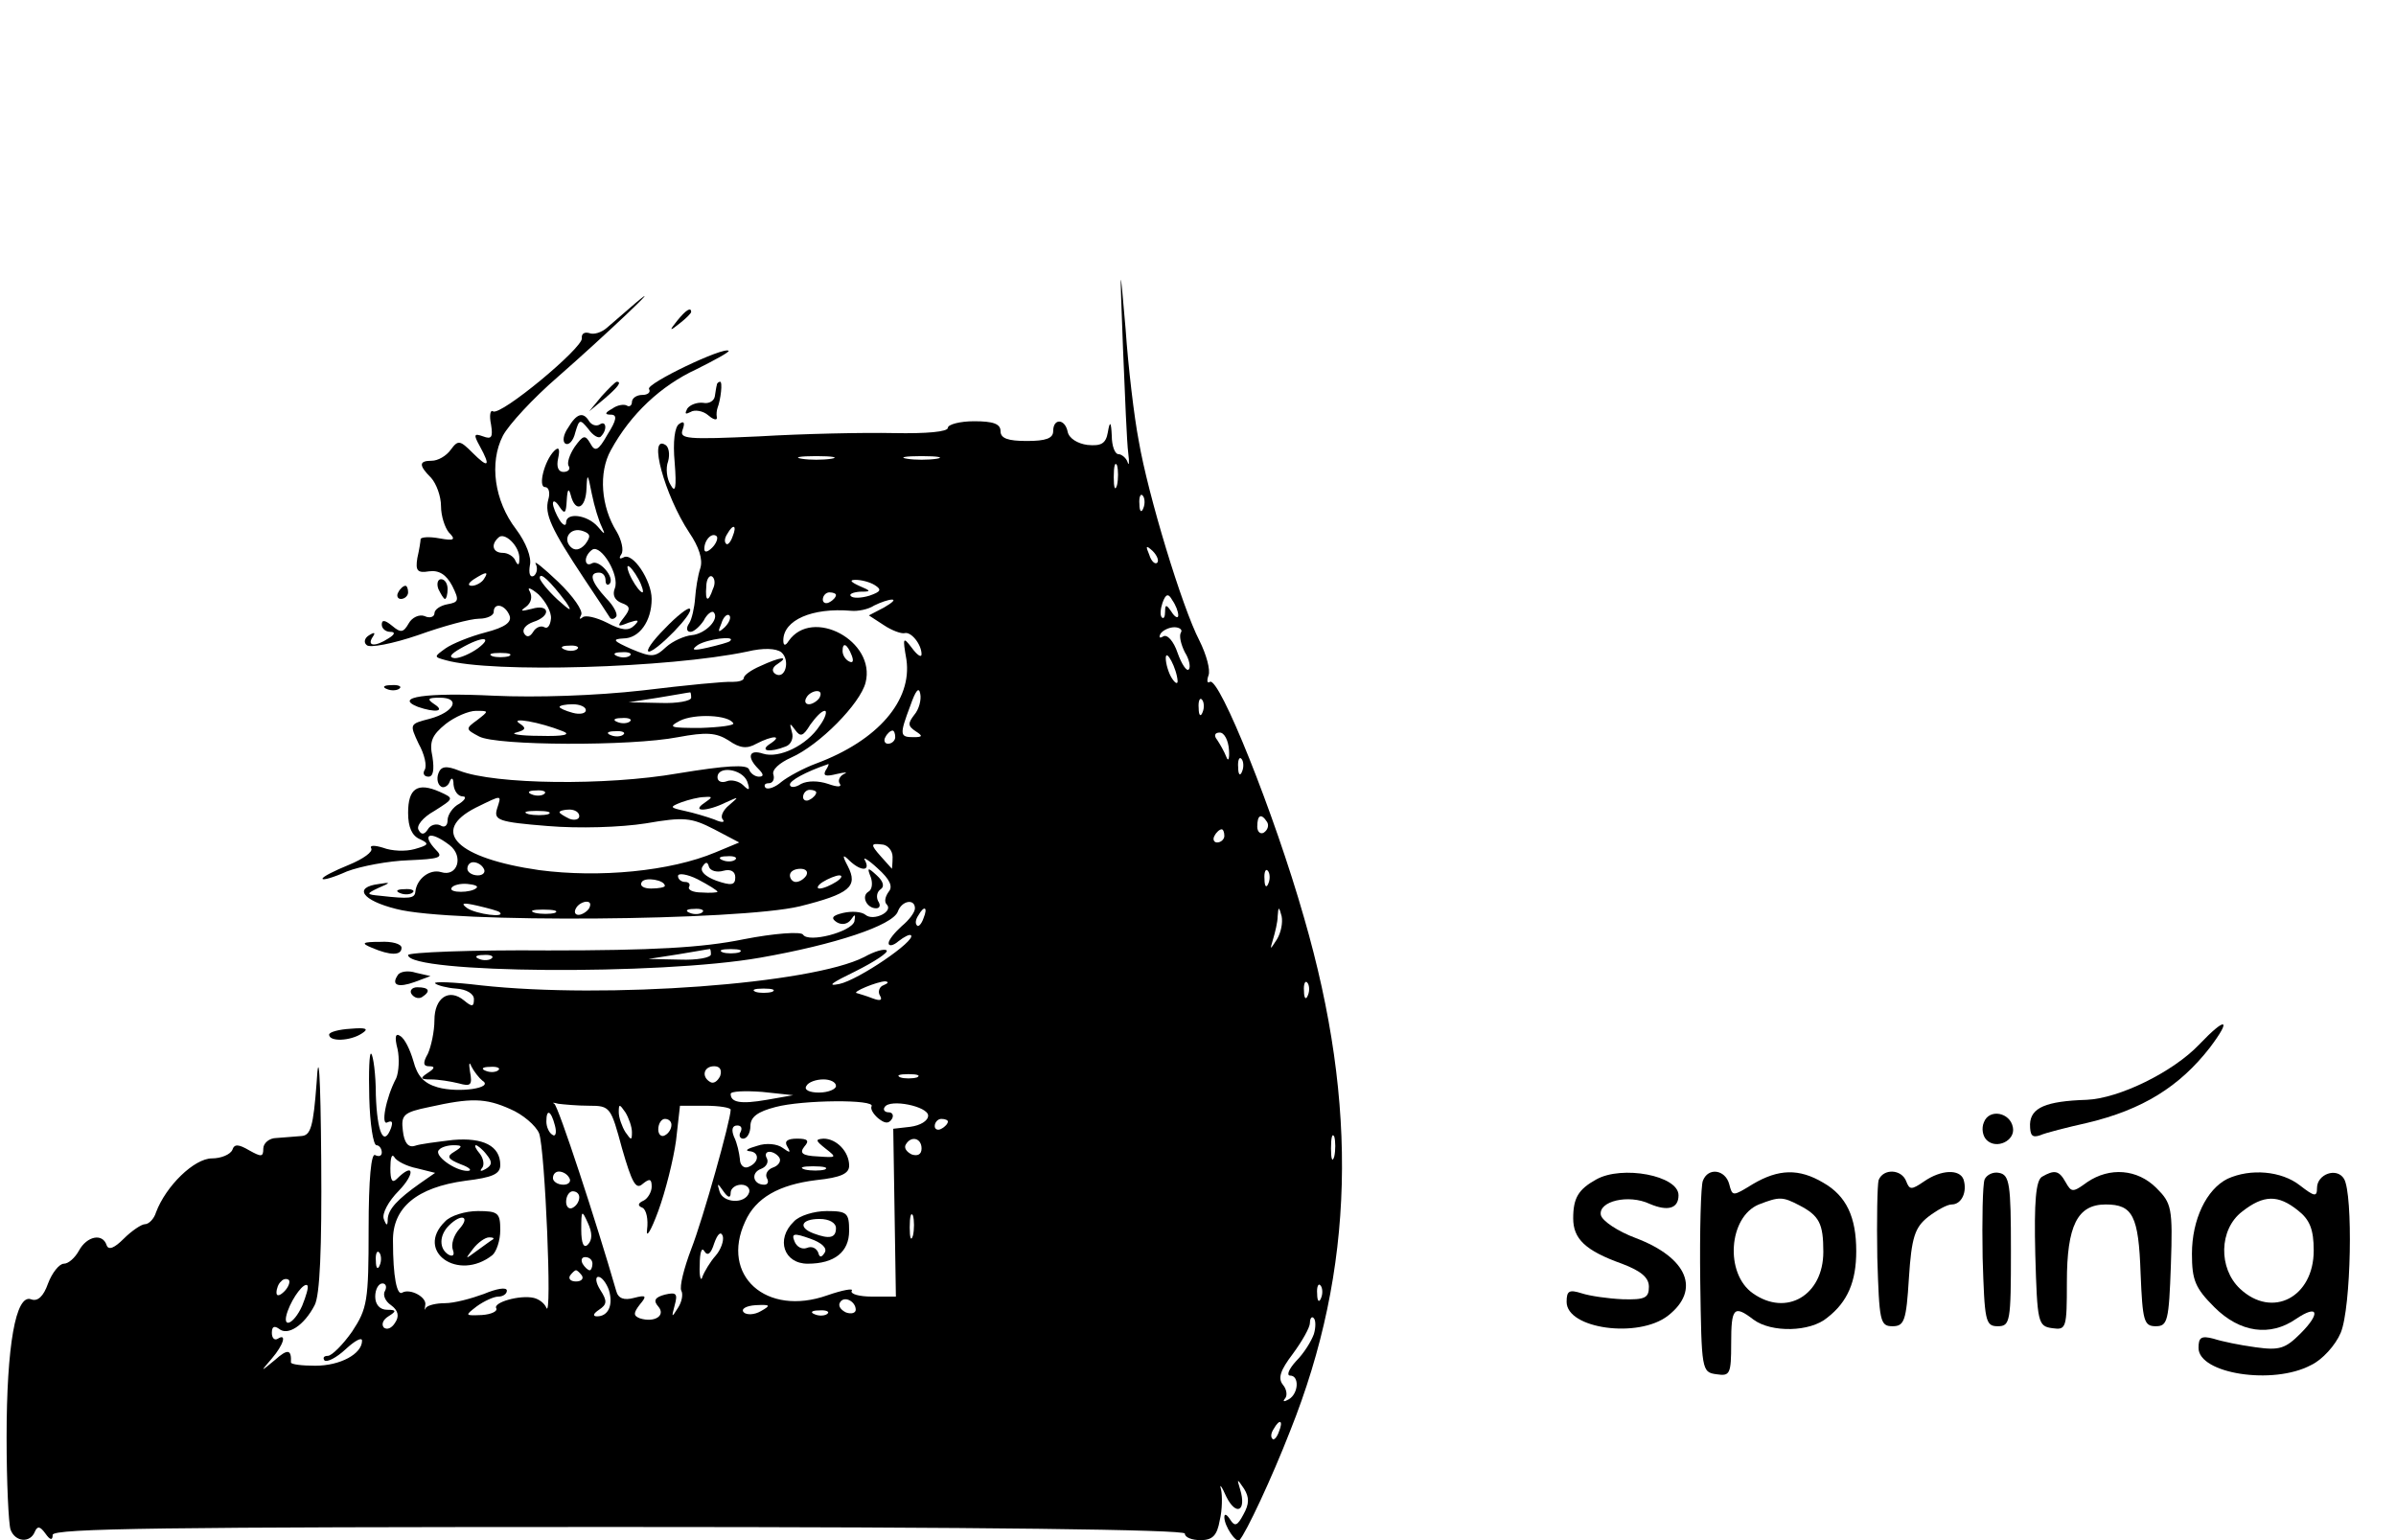 <?xml version="1.0" standalone="no"?>
<!DOCTYPE svg PUBLIC "-//W3C//DTD SVG 20010904//EN"
 "http://www.w3.org/TR/2001/REC-SVG-20010904/DTD/svg10.dtd">
<svg version="1.0" xmlns="http://www.w3.org/2000/svg"
 width="364pt" height="234pt" viewBox="0 0 364 234"
 preserveAspectRatio="xMidYMid meet">

<g transform="translate(0,234) scale(0.1,-0.1)"
fill="#000000" stroke="none">
<path d="M1706 1812 c3 -74 6 -146 8 -160 2 -15 1 -21 -1 -14 -2 6 -9 12 -14
12 -5 0 -10 12 -10 28 -1 22 -3 23 -6 5 -3 -17 -10 -21 -31 -19 -15 2 -28 10
-30 20 -4 20 -22 21 -22 1 0 -11 -11 -15 -40 -15 -29 0 -40 4 -40 15 0 11 -11
15 -40 15 -22 0 -40 -5 -40 -10 0 -6 -32 -9 -82 -8 -46 1 -138 -1 -205 -5
-110 -5 -121 -4 -116 10 4 11 2 14 -5 9 -7 -4 -10 -27 -7 -59 3 -38 1 -47 -6
-34 -6 9 -8 26 -4 36 3 11 1 22 -4 25 -27 17 -1 -77 36 -133 15 -22 21 -41 17
-54 -4 -12 -7 -32 -8 -46 -1 -14 -5 -32 -9 -38 -5 -7 -4 -13 2 -13 5 0 14 8
20 17 5 10 12 15 15 13 10 -10 -12 -33 -33 -35 -11 -1 -29 -9 -39 -18 -17 -16
-22 -16 -53 -3 -27 12 -30 15 -12 16 24 0 43 26 43 60 0 28 -29 72 -43 63 -6
-3 -7 -1 -3 5 4 6 0 22 -7 34 -24 38 -28 90 -9 124 30 55 76 98 130 123 28 14
50 26 49 28 -7 7 -126 -50 -121 -58 3 -5 -2 -9 -10 -9 -9 0 -16 -5 -16 -11 0
-5 -4 -8 -8 -5 -4 2 -14 1 -22 -5 -11 -6 -12 -9 -2 -9 10 0 9 -8 -5 -30 -14
-25 -19 -27 -26 -14 -8 14 -11 13 -24 -5 -8 -12 -12 -25 -9 -29 3 -5 -1 -9 -8
-9 -8 0 -11 8 -8 21 3 14 1 18 -6 11 -15 -15 -25 -55 -14 -55 6 0 8 -9 5 -19
-6 -22 4 -44 55 -121 20 -30 38 -57 39 -59 2 -2 6 -2 9 2 3 3 -3 16 -15 28
-23 25 -27 39 -11 39 6 0 10 -5 10 -12 0 -6 3 -8 6 -5 9 9 -16 38 -27 31 -5
-3 -9 -1 -9 5 0 5 4 12 10 16 13 8 42 -39 34 -59 -4 -10 0 -18 10 -22 14 -5
14 -9 4 -22 -11 -14 -10 -15 7 -8 15 5 17 4 9 -4 -9 -9 -19 -8 -42 4 -16 8
-33 12 -37 8 -5 -4 -5 -2 -2 4 3 6 -12 28 -35 50 -22 21 -38 34 -34 27 3 -6 2
-14 -3 -18 -6 -3 -8 4 -6 16 3 12 -6 35 -21 55 -33 43 -41 101 -20 142 9 17
46 57 83 89 72 63 168 154 119 113 -16 -14 -36 -31 -44 -38 -8 -7 -20 -11 -27
-8 -7 2 -12 -1 -11 -8 1 -15 -123 -118 -135 -111 -4 3 -6 -6 -3 -20 3 -19 1
-23 -12 -18 -14 5 -15 3 -5 -15 17 -31 13 -34 -11 -10 -19 19 -22 20 -33 5 -7
-10 -20 -17 -29 -17 -20 0 -20 -7 -1 -26 8 -9 15 -28 15 -43 0 -15 6 -33 12
-40 11 -11 8 -13 -14 -9 -16 3 -28 2 -29 -1 0 -3 -2 -16 -5 -29 -3 -19 0 -23
18 -20 15 2 26 -5 35 -22 11 -22 10 -25 -7 -28 -11 -2 -20 -8 -20 -14 0 -5 -7
-8 -15 -4 -8 3 -19 -2 -24 -11 -8 -14 -12 -15 -25 -4 -11 9 -16 10 -16 2 0 -6
6 -11 13 -11 8 0 7 -4 -3 -10 -20 -13 -33 -12 -24 2 5 7 3 8 -5 3 -7 -4 -9
-11 -4 -15 4 -5 40 2 78 15 39 14 80 25 93 25 12 0 22 5 22 10 0 15 17 12 24
-5 4 -10 -6 -18 -37 -26 -23 -6 -50 -17 -60 -24 -18 -13 -18 -13 0 -18 70 -20
339 -12 458 13 25 6 44 5 52 -1 14 -12 6 -42 -9 -33 -6 4 -5 10 3 15 20 13 4
11 -26 -3 -14 -6 -25 -14 -25 -18 0 -4 -8 -6 -17 -6 -10 1 -71 -5 -137 -13
-71 -8 -161 -11 -226 -8 -102 5 -153 -2 -115 -17 26 -9 42 -7 25 4 -12 8 -10
10 8 10 33 0 22 -22 -15 -32 -31 -8 -31 -8 -17 -38 9 -16 13 -34 9 -40 -3 -5
-1 -10 6 -10 7 0 9 10 6 30 -5 23 -1 33 20 50 14 11 35 20 46 20 20 0 20 0 2
-14 -18 -13 -18 -14 3 -25 26 -14 230 -15 302 -1 43 8 58 7 77 -5 17 -12 28
-13 42 -5 25 13 41 13 21 0 -17 -11 -1 -14 24 -4 8 3 12 13 9 22 -4 14 -3 14
5 3 8 -11 12 -10 23 8 8 11 17 21 22 21 4 0 1 -11 -8 -23 -19 -29 -61 -50 -86
-42 -21 7 -25 -5 -7 -23 8 -8 9 -12 1 -12 -6 0 -13 5 -15 11 -3 8 -35 6 -108
-6 -109 -19 -278 -17 -332 4 -20 8 -28 7 -32 -4 -3 -8 -1 -17 4 -20 4 -3 11 1
13 7 3 8 6 6 6 -4 1 -10 7 -18 14 -18 6 0 4 -5 -5 -11 -10 -5 -18 -17 -18 -25
0 -9 -5 -12 -11 -8 -6 3 -15 1 -19 -6 -5 -8 -10 -9 -14 -1 -4 6 6 19 24 29 30
19 30 19 8 29 -34 15 -48 5 -48 -32 0 -22 6 -35 18 -40 15 -7 13 -9 -8 -15
-14 -4 -35 -3 -48 2 -13 4 -21 4 -18 -1 3 -5 -12 -16 -34 -25 -22 -9 -40 -18
-40 -21 0 -3 17 2 37 11 21 8 63 16 94 17 46 2 53 4 42 15 -24 25 -10 31 20 8
22 -17 12 -49 -13 -41 -17 5 -37 -10 -39 -30 -1 -10 -9 -11 -53 -6 -22 2 -22
3 -3 12 19 8 19 9 1 6 -40 -5 -26 -25 26 -38 83 -22 521 -18 613 4 76 19 89
30 73 61 -9 17 -8 19 3 8 17 -16 32 -16 23 1 -4 6 5 1 19 -12 19 -17 24 -28
17 -36 -5 -7 -7 -15 -3 -19 11 -11 -20 -26 -32 -16 -6 5 -21 6 -34 3 -17 -4
-19 -8 -10 -14 8 -5 17 -3 22 4 6 9 7 8 5 -3 -5 -16 -70 -33 -78 -20 -3 5 -44
2 -90 -7 -63 -13 -140 -17 -297 -17 -117 1 -213 -3 -213 -7 0 -28 382 -31 535
-4 114 20 201 49 209 70 6 17 26 20 26 5 0 -6 -9 -18 -20 -27 -11 -10 -20 -21
-20 -26 0 -5 7 -4 15 3 9 7 17 11 19 9 8 -8 -80 -68 -109 -74 -20 -4 -11 2 24
19 30 15 51 29 48 32 -3 3 -18 -1 -34 -10 -80 -41 -392 -64 -583 -43 -41 5
-72 6 -69 3 3 -3 18 -7 32 -8 16 -1 27 -8 27 -16 0 -12 -3 -12 -15 -2 -23 19
-45 4 -45 -30 0 -17 -5 -40 -10 -51 -8 -14 -7 -19 2 -19 9 0 9 -3 -2 -10 -12
-8 -12 -10 5 -10 11 0 30 -3 42 -6 18 -5 21 -3 17 18 -2 12 -1 16 2 8 4 -8 12
-18 17 -22 18 -11 -36 -19 -68 -10 -21 6 -31 17 -37 40 -5 17 -13 34 -20 38
-7 5 -9 -1 -4 -20 3 -14 2 -34 -2 -44 -16 -30 -24 -74 -13 -67 7 3 8 0 5 -9
-11 -29 -21 -7 -23 50 0 32 -4 60 -7 63 -3 3 -4 -27 -3 -67 1 -39 6 -72 11
-72 4 0 8 -5 8 -11 0 -5 -4 -7 -10 -4 -6 4 -10 -36 -10 -112 0 -110 -2 -121
-25 -156 -14 -20 -31 -37 -37 -37 -6 0 -8 -3 -5 -7 4 -3 18 4 32 17 14 13 25
19 25 13 0 -20 -33 -38 -71 -38 -20 0 -37 2 -37 5 1 20 -5 21 -24 4 -23 -19
-23 -19 -5 2 18 21 23 39 9 30 -5 -3 -9 1 -9 9 0 10 4 11 11 6 13 -11 38 5 54
36 8 15 11 85 10 220 -1 133 -4 172 -7 118 -5 -67 -9 -80 -23 -81 -10 -1 -27
-2 -38 -3 -11 0 -20 -8 -20 -16 0 -13 -3 -13 -21 -3 -17 10 -23 10 -26 1 -3
-7 -17 -13 -31 -13 -27 0 -70 -42 -85 -82 -3 -10 -11 -18 -17 -18 -5 0 -20
-10 -32 -22 -14 -14 -23 -18 -26 -10 -6 19 -30 14 -42 -8 -6 -11 -16 -20 -23
-20 -7 0 -18 -14 -24 -30 -7 -20 -16 -28 -26 -24 -23 8 -37 -70 -37 -210 0
-68 3 -131 6 -140 7 -19 30 -21 37 -3 4 9 8 8 16 -3 7 -10 11 -11 11 -2 0 10
175 12 860 12 554 0 860 -4 860 -10 0 -6 11 -10 24 -10 18 0 25 7 29 30 4 16
4 38 2 47 -3 10 1 5 8 -11 15 -30 31 -22 21 11 -5 17 -5 17 6 1 8 -13 8 -23
-1 -39 -9 -17 -13 -19 -20 -8 -5 8 -9 10 -9 4 0 -14 18 -40 23 -35 10 11 49
94 77 166 98 245 104 494 21 780 -45 158 -129 367 -143 358 -4 -3 -5 2 -2 10
3 8 -3 31 -14 53 -26 50 -78 221 -92 303 -7 36 -16 112 -20 170 -9 104 -9 104
-4 -28z m-443 -169 c-13 -2 -33 -2 -45 0 -13 2 -3 4 22 4 25 0 35 -2 23 -4z
m160 0 c-13 -2 -33 -2 -45 0 -13 2 -3 4 22 4 25 0 35 -2 23 -4z m274 -40 c-3
-10 -5 -4 -5 12 0 17 2 24 5 18 2 -7 2 -21 0 -30z m-783 -63 c6 -13 5 -13 -6
0 -16 18 -48 22 -48 6 0 -6 -5 -4 -10 4 -5 8 -10 20 -10 25 0 6 5 3 10 -5 8
-12 10 -10 11 10 1 17 3 19 6 8 7 -28 23 -21 24 10 1 24 2 23 8 -8 4 -20 11
-42 15 -50z m823 28 c-3 -8 -6 -5 -6 6 -1 11 2 17 5 13 3 -3 4 -12 1 -19z
m-848 -55 c-8 -9 -16 -10 -22 -4 -13 13 0 31 19 24 11 -4 12 -8 3 -20z m224
12 c-3 -9 -8 -14 -10 -11 -3 3 -2 9 2 15 9 16 15 13 8 -4z m-324 -34 c0 -10
-2 -11 -6 -3 -2 6 -11 12 -19 12 -15 0 -19 12 -7 23 9 10 33 -13 32 -32z m293
17 c-7 -7 -12 -8 -12 -2 0 14 12 26 19 19 2 -3 -1 -11 -7 -17z m676 -23 c-3
-3 -9 2 -12 12 -6 14 -5 15 5 6 7 -7 10 -15 7 -18z m-788 -25 c6 -11 8 -20 6
-20 -3 0 -10 9 -16 20 -6 11 -8 20 -6 20 3 0 10 -9 16 -20z m-235 0 c-3 -5
-12 -10 -18 -10 -7 0 -6 4 3 10 19 12 23 12 15 0z m125 -35 c10 -15 7 -14 -13
4 -15 14 -27 29 -27 33 0 10 16 -5 40 -37z m223 20 c-7 -21 -12 -19 -10 4 0
11 5 18 9 15 4 -3 5 -11 1 -19z m246 6 c11 -7 9 -10 -8 -16 -13 -4 -25 -4 -28
-1 -4 3 2 6 13 7 18 0 18 1 -1 9 -13 6 -15 9 -5 9 8 0 21 -3 29 -8z m-492 -51
c-1 -10 -5 -16 -10 -13 -5 3 -13 0 -17 -7 -5 -8 -10 -9 -14 -2 -3 6 3 13 14
17 28 9 25 28 -2 20 -16 -4 -19 -4 -9 3 8 6 10 15 6 23 -5 8 1 6 13 -4 11 -11
20 -27 19 -37z m433 36 c0 -3 -4 -8 -10 -11 -5 -3 -10 -1 -10 4 0 6 5 11 10
11 6 0 10 -2 10 -4z m520 -31 c0 -5 -5 -3 -10 5 -8 12 -10 12 -10 1 0 -8 -2
-12 -5 -9 -3 3 -2 13 1 22 5 14 9 15 15 4 5 -7 9 -17 9 -23z m-447 12 l-23
-12 23 -15 c12 -8 26 -13 31 -12 10 3 26 -17 26 -32 0 -6 -7 -1 -15 10 -13 17
-14 16 -8 -18 9 -62 -43 -123 -137 -158 -19 -7 -43 -20 -53 -28 -9 -8 -20 -12
-24 -9 -3 4 -1 7 5 7 6 0 9 6 7 13 -3 7 9 18 27 26 43 19 105 82 113 114 16
63 -81 115 -117 63 -5 -8 -8 -7 -8 1 0 31 44 50 103 45 10 -1 26 2 35 8 10 5
22 9 27 9 6 0 0 -5 -12 -12z m-242 -30 c-10 -9 -11 -8 -5 6 3 10 9 15 12 12 3
-3 0 -11 -7 -18z m693 -8 c-3 -5 0 -18 6 -30 7 -11 9 -23 6 -26 -3 -4 -11 8
-17 25 -6 18 -16 29 -22 25 -5 -3 -7 -2 -4 4 3 5 13 10 21 10 8 0 13 -4 10 -8z
m-1068 -24 c-11 -8 -27 -15 -35 -15 -10 1 -7 6 9 15 33 19 50 18 26 0z m383
11 c-2 -2 -17 -6 -34 -10 -22 -5 -26 -4 -15 4 14 9 59 15 49 6z m-232 -12 c-3
-3 -12 -4 -19 -1 -8 3 -5 6 6 6 11 1 17 -2 13 -5z m417 -10 c3 -8 2 -12 -4 -9
-6 3 -10 10 -10 16 0 14 7 11 14 -7z m-521 -1 c-7 -2 -19 -2 -25 0 -7 3 -2 5
12 5 14 0 19 -2 13 -5z m184 1 c-3 -3 -12 -4 -19 -1 -8 3 -5 6 6 6 11 1 17 -2
13 -5z m832 -39 c0 -5 -4 -3 -9 5 -5 8 -9 22 -9 30 0 16 17 -16 18 -35z m-400
-51 c-10 -13 -10 -17 2 -25 11 -7 11 -9 -3 -9 -21 0 -22 3 -5 48 8 23 13 29
15 18 2 -9 -2 -24 -9 -32z m-339 26 c0 -5 -21 -9 -47 -8 l-48 1 45 7 c25 4 46
8 48 8 1 1 2 -2 2 -8z m195 0 c-3 -5 -11 -10 -16 -10 -6 0 -7 5 -4 10 3 6 11
10 16 10 6 0 7 -4 4 -10z m582 -22 c-3 -8 -6 -5 -6 6 -1 11 2 17 5 13 3 -3 4
-12 1 -19z m-937 3 c0 -5 -9 -7 -20 -4 -11 3 -20 7 -20 9 0 2 9 4 20 4 11 0
20 -4 20 -9z m224 -20 c2 -3 -20 -6 -50 -7 -46 0 -50 1 -31 11 22 11 74 9 81
-4z m-259 -12 c13 -5 2 -8 -35 -7 -30 0 -46 3 -36 5 15 4 16 7 5 14 -15 10 31
2 66 -12z m102 15 c-3 -3 -12 -4 -19 -1 -8 3 -5 6 6 6 11 1 17 -2 13 -5z m-10
-20 c-3 -3 -12 -4 -19 -1 -8 3 -5 6 6 6 11 1 17 -2 13 -5z m413 -4 c0 -5 -5
-10 -11 -10 -5 0 -7 5 -4 10 3 6 8 10 11 10 2 0 4 -4 4 -10z m507 -19 c1 -14
-1 -19 -4 -11 -3 8 -10 20 -14 26 -5 6 -4 11 4 11 7 0 13 -12 14 -26z m20 -33
c-3 -8 -6 -5 -6 6 -1 11 2 17 5 13 3 -3 4 -12 1 -19z m-633 1 c-4 -8 1 -9 17
-5 13 3 18 3 11 0 -6 -3 -10 -10 -6 -15 3 -5 -4 -5 -18 0 -15 5 -31 5 -41 0
-9 -6 -17 -6 -17 -1 0 6 23 19 58 31 2 1 0 -4 -4 -10z m-119 -16 c5 -14 3 -15
-6 -6 -6 6 -18 9 -25 6 -8 -3 -14 0 -14 6 0 18 37 13 45 -6z m-308 -19 c-3 -3
-12 -4 -19 -1 -8 3 -5 6 6 6 11 1 17 -2 13 -5z m413 2 c0 -3 -4 -8 -10 -11 -5
-3 -10 -1 -10 4 0 6 5 11 10 11 6 0 10 -2 10 -4z m-485 -25 c-5 -17 2 -20 77
-26 47 -4 111 -2 149 4 58 10 69 9 104 -9 l38 -20 -36 -15 c-69 -29 -177 -39
-268 -27 -125 18 -167 59 -96 95 41 20 39 20 32 -2z m315 9 c-21 -14 5 -13 33
1 20 9 20 9 5 -4 -10 -8 -14 -18 -10 -22 4 -5 -2 -5 -13 0 -11 4 -31 10 -45
13 -23 5 -23 6 -5 13 11 4 27 8 35 8 13 1 13 0 0 -9z m-237 -17 c-7 -2 -21 -2
-30 0 -10 3 -4 5 12 5 17 0 24 -2 18 -5z m47 -3 c0 -5 -7 -7 -15 -4 -8 4 -15
8 -15 10 0 2 7 4 15 4 8 0 15 -4 15 -10z m1045 -9 c3 -5 1 -12 -5 -16 -5 -3
-10 1 -10 9 0 18 6 21 15 7z m-65 -21 c0 -5 -5 -10 -11 -10 -5 0 -7 5 -4 10 3
6 8 10 11 10 2 0 4 -4 4 -10z m-504 -32 c0 -10 -1 -18 -1 -18 0 0 -8 9 -17 19
-16 18 -15 20 1 18 9 0 17 -9 17 -19z m-239 -4 c-3 -3 -12 -4 -19 -1 -8 3 -5
6 6 6 11 1 17 -2 13 -5z m-382 -14 c3 -5 -1 -10 -9 -10 -9 0 -16 5 -16 10 0 6
4 10 9 10 6 0 13 -4 16 -10z m364 -3 c11 3 18 -1 18 -10 0 -12 -6 -13 -29 -5
-16 6 -25 14 -21 21 5 8 8 8 10 0 2 -6 12 -9 22 -6z m-9 -32 c0 -1 -11 -2 -24
-1 -13 0 -22 4 -19 9 2 4 -1 7 -6 7 -6 0 -11 4 -11 9 0 5 14 3 30 -5 17 -9 30
-17 30 -19z m135 25 c-3 -5 -10 -10 -16 -10 -5 0 -9 5 -9 10 0 6 7 10 16 10 8
0 12 -4 9 -10z m702 -12 c-3 -8 -6 -5 -6 6 -1 11 2 17 5 13 3 -3 4 -12 1 -19z
m-917 -4 c0 -2 -9 -4 -21 -4 -11 0 -18 4 -14 10 5 8 35 3 35 -6z m260 6 c-8
-5 -19 -10 -25 -10 -5 0 -3 5 5 10 8 5 20 10 25 10 6 0 3 -5 -5 -10z m-546 -9
c-8 -8 -43 -8 -38 0 2 4 13 7 24 6 10 -1 17 -3 14 -6z m35 -37 c10 -9 -35 -3
-49 6 -11 8 -7 9 15 4 17 -4 32 -8 34 -10z m136 6 c-3 -5 -11 -10 -16 -10 -6
0 -7 5 -4 10 3 6 11 10 16 10 6 0 7 -4 4 -10z m-52 -7 c-7 -2 -21 -2 -30 0
-10 3 -4 5 12 5 17 0 24 -2 18 -5z m224 1 c-3 -3 -12 -4 -19 -1 -8 3 -5 6 6 6
11 1 17 -2 13 -5z m336 -9 c-3 -9 -8 -14 -10 -11 -3 3 -2 9 2 15 9 16 15 13 8
-4z m537 -32 c-11 -17 -11 -17 -6 0 3 10 7 26 7 35 1 15 2 15 6 0 2 -10 -1
-25 -7 -35z m-860 -23 c0 -5 -21 -9 -47 -8 l-48 1 45 7 c25 4 46 8 48 8 1 1 2
-2 2 -8z m43 3 c-7 -2 -19 -2 -25 0 -7 3 -2 5 12 5 14 0 19 -2 13 -5z m-376
-9 c-3 -3 -12 -4 -19 -1 -8 3 -5 6 6 6 11 1 17 -2 13 -5z m595 -41 c-6 -2 -9
-10 -5 -16 4 -7 0 -8 -11 -4 -10 4 -21 7 -24 8 -10 1 31 18 43 18 6 -1 4 -3
-3 -6z m645 -15 c-3 -8 -6 -5 -6 6 -1 11 2 17 5 13 3 -3 4 -12 1 -19z m-814 5
c-7 -2 -19 -2 -25 0 -7 3 -2 5 12 5 14 0 19 -2 13 -5z m-416 -119 c-3 -3 -12
-4 -19 -1 -8 3 -5 6 6 6 11 1 17 -2 13 -5z m337 -9 c-4 -8 -10 -12 -15 -9 -14
8 -10 24 6 24 9 0 12 -6 9 -15z m299 -2 c-7 -2 -19 -2 -25 0 -7 3 -2 5 12 5
14 0 19 -2 13 -5z m-123 -13 c0 -5 -12 -10 -26 -10 -14 0 -23 4 -19 10 3 6 15
10 26 10 10 0 19 -4 19 -10z m-105 -21 c-40 -7 -55 -4 -55 9 0 4 21 5 48 3
l47 -5 -40 -7z m-390 -14 c19 -8 39 -25 44 -37 9 -24 20 -287 11 -265 -3 7
-11 13 -19 15 -21 5 -63 -7 -57 -16 2 -4 -7 -9 -22 -10 -26 -1 -26 -1 -8 13
11 8 26 15 33 15 7 0 13 4 13 9 0 6 -16 3 -35 -5 -19 -7 -45 -14 -59 -14 -13
0 -26 -3 -29 -7 -2 -5 -2 -3 -1 4 3 12 -23 26 -35 19 -8 -5 -14 24 -14 78 -1
51 36 82 110 92 41 5 53 10 53 24 0 29 -26 42 -72 38 -24 -3 -50 -6 -58 -9
-10 -3 -16 5 -18 23 -3 24 1 28 40 36 63 14 85 14 123 -3z m120 5 c32 0 33 -2
50 -65 15 -52 21 -63 31 -54 11 9 14 8 14 -4 0 -8 -6 -18 -12 -21 -9 -4 -10
-8 -2 -11 6 -3 9 -18 7 -33 -2 -15 6 -2 17 28 11 30 23 78 27 107 l6 53 38 0
c22 0 39 -3 39 -6 0 -16 -42 -166 -60 -212 -11 -29 -18 -57 -15 -63 3 -5 1
-17 -5 -26 -10 -16 -10 -15 -5 4 5 18 2 20 -15 16 -15 -4 -18 -9 -10 -18 12
-14 -6 -25 -28 -18 -10 4 -10 8 0 21 11 13 10 15 -9 10 -15 -4 -24 -1 -27 11
-30 104 -88 281 -94 284 -4 2 -1 2 6 0 8 -1 29 -3 47 -3z m429 -1 c-2 -4 3
-12 10 -18 10 -8 16 -9 21 -1 3 5 1 10 -5 10 -6 0 -9 4 -6 8 8 13 66 1 66 -13
0 -8 -12 -15 -27 -17 l-26 -3 2 -127 2 -128 -36 0 c-20 0 -34 4 -31 9 3 4 -14
1 -37 -7 -93 -33 -163 30 -125 112 16 36 51 56 108 63 38 4 50 10 50 22 0 21
-19 41 -39 41 -13 -1 -12 -3 3 -15 18 -14 17 -14 -12 -12 -23 1 -28 5 -20 15
8 9 5 12 -11 12 -15 0 -20 -4 -15 -12 6 -10 4 -10 -7 -2 -8 6 -25 8 -39 3 -14
-4 -19 -7 -12 -8 16 -1 16 -17 -1 -24 -7 -3 -13 3 -13 12 -1 9 -4 24 -9 34 -4
10 -3 17 5 17 6 0 8 -4 5 -10 -3 -5 -1 -10 4 -10 6 0 11 9 11 19 0 14 11 22
38 29 41 11 153 12 146 1z m-364 -39 c0 -13 -1 -13 -10 0 -5 8 -10 22 -10 30
0 13 1 13 10 0 5 -8 10 -22 10 -30z m-117 10 c3 -11 1 -18 -4 -14 -5 3 -9 12
-9 20 0 20 7 17 13 -6z m177 1 c0 -6 -4 -13 -10 -16 -5 -3 -10 1 -10 9 0 9 5
16 10 16 6 0 10 -4 10 -9z m420 5 c0 -3 -4 -8 -10 -11 -5 -3 -10 -1 -10 4 0 6
5 11 10 11 6 0 10 -2 10 -4z m587 -53 c-3 -10 -5 -4 -5 12 0 17 2 24 5 18 2
-7 2 -21 0 -30z m-627 12 c0 -9 -6 -12 -15 -9 -8 4 -12 10 -9 15 8 14 24 10
24 -6z m-710 -5 c-12 -7 -10 -11 10 -19 14 -5 18 -10 10 -10 -19 0 -52 24 -43
32 3 4 13 7 22 7 14 0 14 -2 1 -10z m49 -4 c9 -11 9 -16 -1 -22 -7 -4 -10 -4
-6 1 4 4 3 14 -3 22 -6 7 -9 13 -6 13 2 0 10 -6 16 -14z m-106 -21 l28 -7 -23
-16 c-34 -24 -48 -39 -49 -54 0 -11 -2 -11 -6 0 -3 8 7 27 23 43 25 26 23 44
-3 18 -7 -7 -10 -3 -10 16 0 15 2 23 6 17 3 -6 19 -14 34 -17z m551 16 c3 -5
-1 -12 -10 -15 -8 -3 -12 -10 -9 -16 3 -5 2 -10 -4 -10 -17 0 -21 18 -5 24 8
3 12 10 9 16 -3 5 -2 10 4 10 5 0 12 -4 15 -9z m69 -18 c-7 -2 -21 -2 -30 0
-10 3 -4 5 12 5 17 0 24 -2 18 -5z m-388 -13 c3 -5 -1 -10 -9 -10 -9 0 -16 5
-16 10 0 6 4 10 9 10 6 0 13 -4 16 -10z m245 -22 c0 6 7 12 16 12 9 0 14 -6
12 -12 -6 -18 -40 -16 -45 2 -4 13 -3 13 6 0 7 -10 11 -11 11 -2z m-230 -7 c0
-6 -4 -13 -10 -16 -5 -3 -10 1 -10 9 0 9 5 16 10 16 6 0 10 -4 10 -9z m13 -72
c-6 -6 -10 1 -10 23 0 30 1 30 10 10 7 -15 7 -26 0 -33z m494 14 c-3 -10 -5
-4 -5 12 0 17 2 24 5 18 2 -7 2 -21 0 -30z m-300 -31 c-8 -9 -17 -24 -20 -32
-2 -8 -5 0 -4 18 0 19 3 28 7 21 5 -8 10 -4 15 12 5 14 10 19 13 11 2 -7 -3
-21 -11 -30z m-510 -14 c-3 -8 -6 -5 -6 6 -1 11 2 17 5 13 3 -3 4 -12 1 -19z
m323 2 c0 -5 -2 -10 -4 -10 -3 0 -8 5 -11 10 -3 6 -1 10 4 10 6 0 11 -4 11
-10z m-16 -18 c3 -5 -1 -9 -9 -9 -8 0 -12 4 -9 9 3 4 7 8 9 8 2 0 6 -4 9 -8z
m-452 -24 c-7 -7 -12 -8 -12 -2 0 6 3 14 7 17 3 4 9 5 12 2 2 -3 -1 -11 -7
-17z m493 2 c7 -23 -1 -40 -18 -40 -7 0 -6 4 3 10 12 8 13 13 2 30 -7 11 -8
20 -3 20 5 0 12 -9 16 -20z m-466 -24 c-13 -29 -32 -36 -22 -8 8 22 25 44 30
39 2 -3 -2 -16 -8 -31z m126 23 c-4 -6 0 -16 9 -22 11 -8 13 -17 6 -27 -5 -8
-12 -11 -17 -7 -4 5 -1 12 7 17 13 8 12 10 -2 10 -11 0 -18 8 -18 20 0 11 5
20 11 20 5 0 7 -5 4 -11z m1422 -11 c-3 -8 -6 -5 -6 6 -1 11 2 17 5 13 3 -3 4
-12 1 -19z m-707 -18 c0 -5 -7 -7 -15 -4 -8 4 -12 10 -9 15 6 11 24 2 24 -11z
m-144 -2 c-10 -6 -22 -6 -26 -2 -5 5 3 10 18 11 22 1 24 0 8 -9z m101 -4 c-3
-3 -12 -4 -19 -1 -8 3 -5 6 6 6 11 1 17 -2 13 -5z m739 -31 c-4 -11 -15 -29
-27 -41 -11 -12 -15 -22 -9 -22 14 0 13 -27 -2 -36 -7 -4 -10 -4 -6 1 4 4 3
14 -3 21 -8 10 -4 22 15 47 14 19 26 40 26 47 0 7 3 11 6 7 3 -3 3 -14 0 -24z
m-53 -148 c-3 -9 -8 -14 -10 -11 -3 3 -2 9 2 15 9 16 15 13 8 -4z"/>
<path d="M676 484 c-46 -45 20 -92 72 -51 6 5 12 22 12 38 0 26 -3 29 -34 29
-19 0 -42 -7 -50 -16z m22 -11 c-9 -10 -13 -24 -10 -32 3 -8 0 -11 -7 -7 -14
9 -14 29 1 44 19 19 33 14 16 -5z m51 -16 c-2 -1 -13 -9 -24 -17 -19 -14 -19
-14 -6 3 7 9 18 17 24 17 6 0 8 -1 6 -3z"/>
<path d="M1206 484 c-28 -27 -15 -64 21 -64 41 0 63 18 63 50 0 27 -3 30 -34
30 -19 0 -42 -7 -50 -16z m64 -10 c0 -15 -10 -17 -34 -8 -24 9 -19 22 9 22 15
0 25 -6 25 -14z m-17 -37 c-5 -8 -8 -8 -10 0 -3 7 -10 10 -17 7 -8 -3 -16 2
-19 10 -5 12 -1 13 24 4 17 -6 26 -14 22 -21z"/>
<path d="M1029 1853 c-13 -16 -12 -17 4 -4 9 7 17 15 17 17 0 8 -8 3 -21 -13z"/>
<path d="M914 1738 l-19 -23 23 19 c21 18 27 26 19 26 -2 0 -12 -10 -23 -22z"/>
<path d="M1089 1755 c-1 -3 -2 -11 -3 -17 -1 -7 -9 -12 -18 -10 -9 1 -20 -3
-24 -9 -4 -8 -3 -9 5 -5 6 4 19 2 27 -5 8 -7 14 -8 13 -3 -1 5 0 11 1 14 5 13
8 40 4 40 -2 0 -5 -2 -5 -5z"/>
<path d="M863 1690 c-7 -10 -9 -21 -4 -24 5 -3 12 4 15 17 6 20 7 21 20 5 7
-10 16 -15 19 -11 10 10 8 25 -2 18 -5 -3 -12 -1 -16 5 -9 15 -19 12 -32 -10z"/>
<path d="M666 1445 c4 -8 8 -15 10 -15 2 0 4 7 4 15 0 8 -4 15 -10 15 -5 0 -7
-7 -4 -15z"/>
<path d="M605 1440 c-3 -5 -1 -10 4 -10 6 0 11 5 11 10 0 6 -2 10 -4 10 -3 0
-8 -4 -11 -10z"/>
<path d="M1010 1385 c-19 -19 -30 -35 -24 -35 12 1 69 59 62 65 -2 3 -20 -11
-38 -30z"/>
<path d="M588 1293 c7 -3 16 -2 19 1 4 3 -2 6 -13 5 -11 0 -14 -3 -6 -6z"/>
<path d="M1323 1007 c3 -9 2 -19 -4 -22 -11 -7 -2 -25 12 -25 6 0 7 5 3 11 -3
6 -2 14 4 18 6 4 4 12 -6 21 -14 13 -15 12 -9 -3z"/>
<path d="M608 983 c7 -3 16 -2 19 1 4 3 -2 6 -13 5 -11 0 -14 -3 -6 -6z"/>
<path d="M565 900 c28 -12 45 -12 45 0 0 6 -15 10 -32 9 -28 0 -30 -2 -13 -9z"/>
<path d="M604 858 c-10 -15 1 -19 26 -10 l24 9 -22 5 c-12 4 -25 2 -28 -4z"/>
<path d="M625 830 c4 -6 11 -8 16 -5 14 9 11 15 -7 15 -8 0 -12 -5 -9 -10z"/>
<path d="M3341 753 c-40 -42 -122 -82 -171 -84 -62 -2 -85 -12 -86 -37 0 -17
3 -21 15 -17 9 4 41 12 72 19 84 20 140 55 186 114 34 45 25 48 -16 5z"/>
<path d="M500 768 c0 -11 32 -10 50 2 11 7 6 9 -17 7 -18 -1 -33 -5 -33 -9z"/>
<path d="M3014 635 c-4 -9 -2 -21 4 -27 15 -15 44 -1 40 19 -4 23 -36 29 -44
8z"/>
<path d="M2425 548 c-27 -15 -35 -28 -35 -59 0 -31 18 -49 74 -69 29 -11 41
-21 41 -35 0 -17 -6 -20 -40 -19 -22 1 -50 5 -62 9 -19 6 -23 4 -23 -13 0 -41
109 -56 154 -21 50 39 30 88 -49 118 -27 10 -51 26 -53 35 -4 21 42 32 74 17
28 -12 44 -7 44 13 0 30 -86 46 -125 24z"/>
<path d="M2587 546 c-3 -7 -5 -76 -4 -152 2 -136 2 -139 25 -142 20 -3 22 0
22 47 0 54 4 59 34 36 27 -20 86 -19 112 3 31 24 44 55 44 101 0 52 -15 84
-50 104 -37 22 -68 21 -107 -2 -31 -19 -31 -19 -36 0 -6 22 -32 26 -40 5z
m146 -37 c31 -16 37 -28 37 -71 0 -66 -56 -99 -107 -63 -43 30 -37 116 9 135
31 12 36 12 61 -1z"/>
<path d="M2854 547 c-2 -7 -3 -60 -2 -118 3 -96 4 -104 23 -104 18 0 21 8 25
73 4 62 9 77 29 93 13 10 29 19 36 19 15 0 24 19 18 38 -6 16 -34 15 -60 -3
-19 -13 -22 -13 -27 0 -7 19 -35 20 -42 2z"/>
<path d="M3015 548 c-3 -8 -4 -61 -3 -119 3 -96 4 -104 23 -104 19 0 20 7 20
115 0 101 -2 115 -18 118 -9 2 -19 -3 -22 -10z"/>
<path d="M3102 552 c-9 -6 -12 -37 -10 -118 3 -104 4 -109 26 -112 21 -3 22 0
22 70 0 86 16 118 59 118 41 0 50 -17 53 -105 3 -72 5 -80 23 -80 18 0 20 8
23 93 3 87 1 94 -22 117 -29 29 -71 32 -105 9 -22 -16 -24 -16 -33 0 -10 18
-17 19 -36 8z"/>
<path d="M3384 549 c-32 -16 -54 -62 -54 -114 0 -40 5 -52 34 -81 39 -39 85
-45 124 -18 34 23 38 9 7 -22 -23 -23 -32 -26 -68 -21 -23 3 -52 9 -64 13 -19
5 -23 2 -23 -14 0 -39 113 -57 171 -26 17 8 37 30 45 49 16 38 19 211 5 234
-11 18 -41 7 -41 -14 0 -14 -4 -13 -26 4 -28 22 -75 26 -110 10z m107 -48 c18
-14 24 -29 24 -61 0 -71 -63 -104 -112 -58 -33 31 -32 90 3 117 33 26 55 26
85 2z"/>
</g>
</svg>
